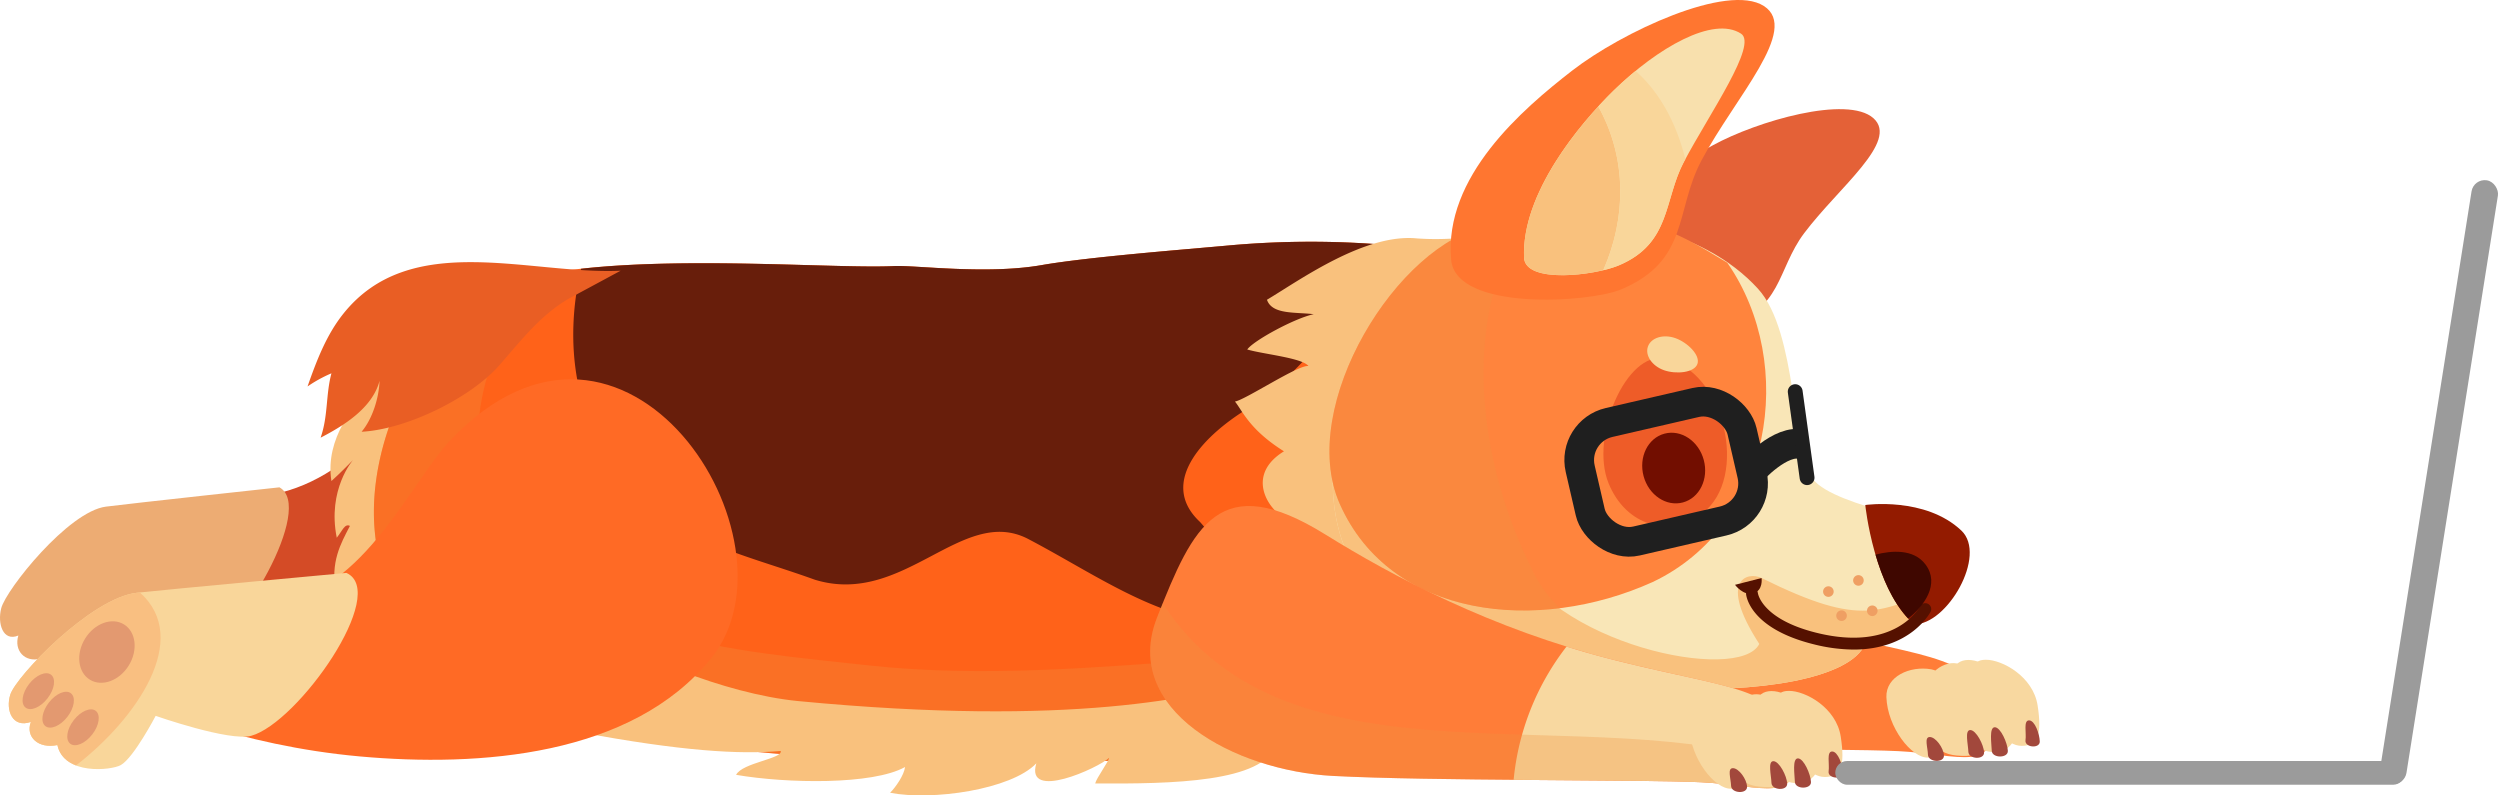 <svg xmlns="http://www.w3.org/2000/svg" xmlns:xlink="http://www.w3.org/1999/xlink" width="842.65" height="268.098" viewBox="0 0 842.65 268.098"><defs><style>.a{fill:#d44b26;}.b{fill:#edac73;}.c{fill:#f9c17d;}.d{fill:#ff7d38;}.e{fill:#f8d8a0;}.f{fill:#a2483c;}.g{fill:#e46137;}.h{fill:url(#a);}.i{fill:#ef9241;opacity:0.3;mix-blend-mode:multiply;isolation:isolate;}.j{fill:url(#b);}.k{fill:url(#c);}.l{fill:url(#d);}.m{fill:#ee5c28;}.n{fill:url(#e);}.o{fill:#f9d69a;}.p{fill:#510;}.q{fill:#ef9f63;}.r{fill:#3f0700;}.s{fill:#931b00;}.t{fill:#ff7630;}.u{fill:#f8e0ad;}.v{fill:#ff6a25;}.w{fill:#e95e24;}.x{fill:#f9bf81;}.y{fill:#e39970;}.z{fill:#720e00;}.aa{fill:#9b9b9b;}.ab,.ac,.ae{fill:none;}.ab,.ac{stroke:#1f1f1f;}.ab{stroke-width:10px;}.ac{stroke-linecap:round;stroke-width:5px;}.ad{stroke:none;}</style><linearGradient id="a" x1="1.938" y1="6.262" x2="0.956" y2="6.262" gradientUnits="objectBoundingBox"><stop offset="0" stop-color="#ff843d"/><stop offset="0.63" stop-color="#ff6f27"/><stop offset="0.995" stop-color="#ff6219"/></linearGradient><linearGradient id="b" x1="21.986" y1="1.773" x2="20.993" y2="1.773" gradientUnits="objectBoundingBox"><stop offset="0" stop-color="#931e0b"/><stop offset="1" stop-color="#681e0b"/></linearGradient><linearGradient id="c" x1="-0.466" y1="2.936" x2="-0.466" y2="1.954" gradientUnits="objectBoundingBox"><stop offset="0.005" stop-color="#f9d69a"/><stop offset="0.05" stop-color="#f9d79b"/><stop offset="0.616" stop-color="#f9e2af"/><stop offset="1" stop-color="#f9e6b7"/></linearGradient><linearGradient id="d" x1="-0.896" y1="3.333" x2="-0.896" y2="2.314" gradientUnits="objectBoundingBox"><stop offset="0.005" stop-color="#ff6219"/><stop offset="0.37" stop-color="#ff6f27"/><stop offset="1" stop-color="#ff843d"/></linearGradient><linearGradient id="e" x1="-4.726" y1="7.795" x2="-5.772" y2="7.795" gradientUnits="objectBoundingBox"><stop offset="0" stop-color="#931b00"/><stop offset="0.11" stop-color="#891800"/><stop offset="0.398" stop-color="#761400"/><stop offset="0.693" stop-color="#6a1100"/><stop offset="1" stop-color="#671100"/></linearGradient></defs><g transform="translate(-604.407 -693.496)"><g transform="translate(604.407 693.496)"><path class="a" d="M672.508,57.971c-14.04,13.8-30.92,44.3-60.78,50.076-38.416,7.433-56.156.254-65.444,12.5-11.487,15.145-5.289,19.45,6.333,24.5,16.563,7.2,45.291,13.262,85.6,18.335s91.778,3.178,119.615-28.934C791.375,95.746,733.9-2.405,672.508,57.971Z" transform="translate(-519.912 58.617)"/><path class="b" d="M694.291,65.433s-50.264,5.445-58.48,6.507c-12.715,1.639-33.648,27.947-35.28,34.216-1.361,5.216.6,11.4,5.761,9.23-1.534,5.051,2.131,9.145,7.428,7.82,1.868,10.255,15.107,8.583,17.73,6.8,3.617-2.455,9.7-16.558,9.7-16.558s20.652,8.794,26.685,6.806C680.9,115.948,706.419,72.07,694.291,65.433Z" transform="translate(-600.111 98.826)"/><path class="c" d="M619.592,42.772c-15.207,19.852-21.948,34.437-26.17,76.871-.708,7.157,4.549,17.914,4.541,25.1-3.929-2.892-10.7-6.421-15.536-.989.078-13.917,4.313-16.209,4.313-16.209s-4.905,5.149-7.056,7.413c-1.71-10.232,1.6-16.111,4.812-22.3-1.752-.874-2.46,1.5-4.438,3.989-3.266-16.279,5.483-26.2,5.483-26.2s-4.2,4.343-7.285,7.094c-2.327-14.854,8.573-25.816,11.015-29.828-2.061.886-3.944,2.746-6.075,4.4C585.535,53.725,608.848,47.027,619.592,42.772Z" transform="translate(-466.55 64.601)"/><g transform="translate(454.041 160.066)"><path class="d" d="M430.614,73.383c22.51,13.967,55.918,31.843,97.175,42.251s56.6,8.809,60.276,29.12-10.094,13.091-30.819,12.117-91.175-.369-124.156-2.134-71.472-22.307-59.226-53.41S394.889,51.209,430.614,73.383Z" transform="translate(-371.535 -63.763)"/><g transform="translate(181.784 62.31)"><path class="e" d="M367.891,101.565c3.284,9.459,7.549,16.076,12.976,16.041s6.841-3.8,5.34-13.583c-1.509-9.866-12.017-15.469-17.434-15.439C363.335,88.612,364.663,92.252,367.891,101.565Z" transform="translate(-335.225 -88.584)"/><path class="e" d="M368.051,104.322c.171,10.232,10.056,15.388,15.634,15.361s9.469-5.676,6.637-15.484c-2.912-10.147-10-15.619-15.574-15.589S367.865,94.088,368.051,104.322Z" transform="translate(-347.143 -88.545)"/><path class="e" d="M372.84,106.725c2.059,9.994,4.162,13.8,13.962,13.573,5.586-.126,7.687-7.672,5.611-17.66-2.053-9.986-6.444-14.771-11.879-13.363C375.119,90.671,370.781,96.746,372.84,106.725Z" transform="translate(-359.824 -87.905)"/><path class="e" d="M376.917,99.389c.339,10.177,8.485,20.62,14.068,20.386,5.565-.233,8.191-7.667,7.714-17.894-.166-3.5-1.162-10.907-6.69-11.869C384.852,88.765,376.686,92.4,376.917,99.389Z" transform="translate(-376.912 -86.792)"/><path class="f" d="M365.038,103.383c-.392,2.533,4.9,2.97,4.81.432-.083-2.553-1.649-7.1-3.62-7.092S365.4,100.991,365.038,103.383Z" transform="translate(-318.148 -76.291)"/><path class="f" d="M369.562,105.575c.088,2.553,5.518,2.586,5.43.038s-2.432-7.973-4.4-7.968S369.469,103.027,369.562,105.575Z" transform="translate(-334.046 -74.899)"/><path class="f" d="M372.955,105.336c.08,2.548,5.382,2.8,5.3.249s-2.676-7.569-4.652-7.561C371.642,98.02,372.869,102.788,372.955,105.336Z" transform="translate(-345.326 -74.328)"/><path class="f" d="M378.364,104.943c.088,2.548,5.462,2.837,5.385.279s-2.8-6.268-4.765-6.263S378.281,102.39,378.364,104.943Z" transform="translate(-364.352 -72.916)"/></g></g><path class="g" d="M386.528,71.528c1.531-22.55,22.844-36.445,37.843-44.679s45.4-16.955,54.15-9.148-11.638,23.218-23.349,38.77c-9.246,12.281-7.416,26.22-26.893,31.05C419.152,89.778,385.577,85.581,386.528,71.528Z" transform="translate(152.934 22.138)"/><path class="h" d="M778.292,34.438a302.62,302.62,0,0,0-60.868-.836c-16.731,1.541-48.472,3.979-64.357,6.745-18.617,3.243-42.588-.048-49.687.309-24.93,1.253-110.108-6.929-138.138,9.426s-67.445,96.369.3,131.993,214.836,24.6,313.475,22.45C870.478,202.537,823.116,62.584,778.292,34.438Z" transform="translate(-302.057 49.023)"/><path class="i" d="M597.151,168.656c-45.407-5.056-103.6-8.279-126.52-52.694-12.336-24.114-3.188-56.043,16.081-79.1-7.913,1.546-14.706,3.665-19.676,6.565-28.033,16.35-67.445,96.369.3,131.993s214.836,24.6,313.475,22.45c26.215-.567,41.009-12.484,47.747-29.84C753.015,154.656,673.477,176.83,597.151,168.656Z" transform="translate(-303.851 55.677)"/><path class="j" d="M470.081,112.35c16.591,21.225,39.224,25.015,64.106,34.01,29.941,9.273,49.617-25.169,71.828-13.784,27.134,14.193,51.454,33.307,82.238,27.4-10.3-8.819-14.623-22.385-24.185-33.066-14.477-13.493,1.647-29.732,17.394-39.01,23.391-16.947,30.325-32.418,45.254-54.389a307.064,307.064,0,0,0-51.763.093c-16.731,1.541-48.472,3.979-64.357,6.745-18.617,3.243-42.588-.048-49.687.309-18.238.916-68.71-3.2-105.471.914C449.5,66.885,453.322,93.625,470.081,112.35Z" transform="translate(-259.588 49.022)"/><path class="c" d="M709.09,123.158c-4.26,12.74-35,13.29-61.008,13.116.439-1.875,4.639-7.5,4.682-8.626-3.532,3.379-28.394,14.716-24.521,1.85-8.485,8.866-35.195,12.682-49.283,9.913,1.878-1.873,4.717-5.954,5.031-8.673-10.915,6.073-39.754,5.573-56.939,2.633,2.048-4.084,15.81-5.45,15.039-8.051-13.872,1.24-33.633.04-67.546-6.281-17.577-3.273,2.2-45.721,12.888-31.532,3.178,4.222,34.851,18.549,60.664,21.014,92.455,8.834,134.6-1.421,155.224-7.26Z" transform="translate(-278.94 127.798)"/><path class="c" d="M478.151,32.1c-17.693-1.815-39.746,14.183-50.636,20.67,1.755,5.046,9.439,4.109,15.782,4.863-6.281,1.283-20.356,8.917-22.425,11.9,5.513,1.612,18.559,2.829,20.63,5.585-3.233-.615-21.406,11.48-24.774,11.952,2.581,3.186,4.87,9.471,16.518,16.779-11.824,7.275-6.685,17.6-.891,21.84,13.546,9.916,8.869,1.948,11.583,20,2.445,16.287-3.733,58.669-12.258,60.865,19.824,4.222,91.14,4.207,114.456-15.865,17.8-15.316,14.178-49.441.253-71.138C531.465,96.315,515.821,87.9,497.556,67.429c-9.855-11.048.736-22.927-7.35-35.3A92.234,92.234,0,0,1,478.151,32.1Z" transform="translate(-0.478 48.268)"/><path class="k" d="M585.855,132.226s-40.218-6.431-47.541-15.825c-7.242-9.286-5.164-49.551-18.6-64.269C501.415,32.087,464.651,21.6,424.014,38s-65.085,87.309-32.607,117.692c40.293,37.7,155,39.342,164.472,16.079C565.031,172.073,589.224,159.667,585.855,132.226Z" transform="translate(72.828 45.182)"/><path class="c" d="M522.244,144.063c-4.544-2.254-14.994.281-.768,22.219-6.667,13.38-70.666.316-84.337-31.535-16.465-31.239-18.192-66.489-14.462-101.136-39.02,18.34-61.714,86.785-29.951,116.5,40.293,37.7,155,39.342,164.472,16.079,6.5.216,20.56-5.98,26.979-19.4C561.932,155.241,556.826,161.209,522.244,144.063Z" transform="translate(71.51 50.764)"/><path class="l" d="M510.684,152.3c-38.74,17.5-88.263,12.363-105.441-26.3C390.567,92.964,425.019,37.781,455,32.384c48.033-8.648,62.138,1.012,80.835,12.283C559.685,78.928,550.859,133.277,510.684,152.3Z" transform="translate(46.358 43.883)"/><path class="i" d="M497.286,146.27c-17.756-36.1-23.5-82.924-2.189-116.658-3.871.5-8,1.132-12.409,1.93-29.983,5.4-64.435,60.579-49.76,93.613,12.77,28.738,43.411,38.94,74.213,35.1A43.828,43.828,0,0,1,497.286,146.27Z" transform="translate(18.672 44.725)"/><path class="m" d="M408.708,90.192c-6.3-15.624,6.027-44.7,19.1-41.945,19.874,4.18,28.65,40.1,12.4,52.318C429.519,108.6,414.66,104.96,408.708,90.192Z" transform="translate(133.433 72.594)"/><path class="n" d="M390.865,108.2c11.076.281,24.762-23.238,15.938-31.582C394.638,65.109,374.422,68,374.422,68S377.327,96.543,390.865,108.2Z" transform="translate(254.29 102.213)"/><path class="o" d="M427.849,54.456c-1.067,2.985-7.2,3.54-11.264,2.116-4.037-1.426-6.474-5.008-5.415-7.993s5.184-4.255,9.238-2.827S428.888,51.464,427.849,54.456Z" transform="translate(144.285 68.217)"/><path class="p" d="M415.869,99.763c18.986,0,25.6-12.12,25.919-12.742a1.995,1.995,0,0,0-3.529-1.86c-.341.638-8.648,15.481-34.939,8.944-18.546-4.606-19.744-13.322-19.754-13.41a2.033,2.033,0,0,0-2.171-1.777,1.978,1.978,0,0,0-1.8,2.121c.035.469,1.137,11.568,22.769,16.937A55.973,55.973,0,0,0,415.869,99.763Z" transform="translate(208.937 119.179)"/><path class="q" d="M388.657,79.09a1.783,1.783,0,1,0,1.7-1.865A1.786,1.786,0,0,0,388.657,79.09Z" transform="translate(235.965 116.633)"/><path class="q" d="M390.924,83.816a1.785,1.785,0,1,0,1.7-1.86A1.787,1.787,0,0,0,390.924,83.816Z" transform="translate(228.006 123.779)"/><path class="q" d="M392.692,80.578a1.781,1.781,0,1,0,1.707-1.855A1.783,1.783,0,0,0,392.692,80.578Z" transform="translate(221.804 118.896)"/><path class="q" d="M386.8,83.156a1.781,1.781,0,1,0,3.56-.153,1.781,1.781,0,0,0-3.56.153Z" transform="translate(242.494 122.789)"/><path class="p" d="M411.307,77.61s.64,4.155-2.736,5.149-6.218-2.859-6.218-2.859Z" transform="translate(182.446 117.217)"/><path class="r" d="M396.443,78.361c5,6.657-.605,14.186-5.847,18.227-5.354-5.7-8.821-14.065-11.01-21.534C384.78,73.71,392.386,72.962,396.443,78.361Z" transform="translate(252.563 111.89)"/><path class="s" d="M399.751,78.836c-.67-1.78-1.9-7.561-11.555-8.879s-16.5,1.464-7.011,4.406S400.381,80.538,399.751,78.836Z" transform="translate(258.566 105.145)"/><path class="t" d="M400.792,87.558c-2.523-27.968,23.961-50.7,40.755-63.73s52.406-29.667,64.661-21.8S496.463,32.8,485.126,54.163c-8.949,16.872-3.979,33.621-26.936,43.348C447.436,102.068,402.366,104.992,400.792,87.558Z" transform="translate(88.329 0)"/><path class="u" d="M404.683,81.02c-.851-21.493,18.541-44.9,30.192-56.279C449.635,10.332,468.453-.515,477.819,5.549c5.716,3.7-10.551,26.82-19.237,43.185-6.853,12.926-4.31,27.455-21.9,34.9C428.453,87.128,405.035,89.924,404.683,81.02Z" transform="translate(109.011 5.788)"/><path class="c" d="M421.373,65.222c.294,7.4,16.493,6.713,26.695,4.27,7.677-17.354,8.151-37.547-1.672-55.2C434.964,26.731,420.642,46.683,421.373,65.222Z" transform="translate(92.321 21.586)"/><path class="o" d="M425.175,9.526c-2.53,2.081-5.023,4.293-7.4,6.615-1.6,1.561-3.351,3.369-5.169,5.35,9.823,17.653,9.348,37.846,1.672,55.2a35.242,35.242,0,0,0,5.309-1.652c17.585-7.448,15.042-21.978,21.9-34.9.151-.281.316-.572.469-.856C439.06,27.56,433.507,16.849,425.175,9.526Z" transform="translate(126.111 14.388)"/><path class="v" d="M661,71.5c-13.548,14.286-31.226,55.257-61.621,54.4s-69.142,23.908-57.353,28.55c16.807,6.615,47.93,19.922,88.391,23.587s91.833-.033,118.533-33.1C781.114,105.09,720.238,9.01,661,71.5Z" transform="translate(-509.23 76.917)"/><g transform="translate(387.68 170.557)"><path class="d" d="M457.051,77.562c22.508,13.97,55.915,31.846,97.172,42.251s56.6,8.814,60.275,29.122-10.094,13.089-30.819,12.117-91.173-.374-124.158-2.136-71.474-22.3-59.221-53.407S421.324,55.391,457.051,77.562Z" transform="translate(-397.97 -67.942)"/><path class="e" d="M491.994,120.431c-3.678-20.309-19.013-18.717-60.275-29.122-5.447-1.373-10.752-2.887-15.918-4.493a86.692,86.692,0,0,0-17.831,44.912c26.416.231,52.037.3,63.205.821C481.9,133.52,495.675,140.742,491.994,120.431Z" transform="translate(-275.466 -39.437)"/><path class="i" d="M402.209,81.011c-.625,1.554-1.253,3.135-1.89,4.76-12.253,31.1,26.23,51.648,59.221,53.407s103.436,1.162,124.158,2.136c17.889.838,30.588,6.316,31.367-5.254C544.941,112.106,444.85,146.651,402.209,81.011Z" transform="translate(-397.989 -48.203)"/><g transform="translate(181.784 62.314)"><path class="e" d="M394.329,105.744c3.281,9.461,7.544,16.079,12.973,16.044s6.841-3.808,5.339-13.586c-1.509-9.871-12.017-15.474-17.434-15.436C389.77,92.785,391.1,96.428,394.329,105.744Z" transform="translate(-361.66 -92.765)"/><path class="e" d="M394.486,108.5c.168,10.235,10.054,15.388,15.632,15.361s9.469-5.676,6.64-15.486c-2.912-10.144-10-15.617-15.577-15.587S394.3,98.269,394.486,108.5Z" transform="translate(-373.575 -92.729)"/><path class="e" d="M399.275,110.909c2.059,9.994,4.162,13.8,13.968,13.571,5.58-.131,7.682-7.674,5.608-17.658-2.051-9.994-6.441-14.778-11.876-13.367C401.555,94.851,397.217,100.926,399.275,110.909Z" transform="translate(-386.262 -92.089)"/><path class="e" d="M403.353,103.566c.339,10.177,8.485,20.622,14.068,20.386,5.565-.233,8.191-7.662,7.712-17.894-.163-3.494-1.16-10.9-6.687-11.866C411.29,92.942,403.124,96.584,403.353,103.566Z" transform="translate(-403.348 -90.976)"/><path class="f" d="M391.473,107.567c-.389,2.525,4.9,2.967,4.81.424s-1.649-7.1-3.62-7.089S391.835,105.172,391.473,107.567Z" transform="translate(-344.583 -80.475)"/><path class="f" d="M396,109.754c.088,2.548,5.518,2.583,5.43.038s-2.433-7.97-4.4-7.965S395.906,107.2,396,109.754Z" transform="translate(-360.481 -79.08)"/><path class="f" d="M399.387,109.52c.085,2.54,5.385,2.794,5.3.249s-2.681-7.574-4.654-7.566C398.077,102.2,399.3,106.964,399.387,109.52Z" transform="translate(-371.761 -78.512)"/><path class="f" d="M404.8,109.119c.09,2.551,5.463,2.834,5.385.284s-2.8-6.273-4.765-6.263S404.715,106.566,404.8,109.119Z" transform="translate(-390.786 -77.097)"/></g></g><path class="w" d="M661.092,38.087c-30.824,1.4-70.8-13.94-93.49,14.535-5.721,7.18-9.03,15.9-12.034,24.476a45.264,45.264,0,0,1,8.058-4.433c-1.951,7.313-1.09,14.389-3.653,21.7,7.767-4.017,17.447-9.989,19.872-19.159-.216,5.749-2.375,12.78-6.062,17.158,15.348-.816,36.827-11.52,46.3-22.269C627.3,61.9,633.92,53.142,643.608,47.506Z" transform="translate(-451.911 53.164)"/><g transform="translate(2.957 193.103)"><path class="o" d="M704.664,76.923s-60.677,5.606-70.6,6.693c-15.353,1.679-40.693,28.055-42.683,34.329-1.662,5.221.685,11.4,6.924,9.213-1.873,5.058,2.543,9.14,8.939,7.795,2.222,10.252,18.2,8.538,21.378,6.748,4.37-2.468,11.753-16.591,11.753-16.591s24.9,8.728,32.19,6.723C688.344,127.484,719.274,83.523,704.664,76.923Z" transform="translate(-590.865 -76.923)"/><path class="x" d="M661.532,79.555c-.354.023-.685.05-1,.085-15.353,1.679-40.693,28.055-42.683,34.329-1.662,5.221.685,11.4,6.924,9.213-1.873,5.058,2.543,9.14,8.939,7.795.778,3.6,3.266,5.7,6.286,6.866C660.139,122.3,679.17,95.247,661.532,79.555Z" transform="translate(-617.335 -72.948)"/><path class="y" d="M637.5,98.34c-3.183,5.139-9.057,7.267-13.114,4.755s-4.767-8.721-1.581-13.862,9.055-7.27,13.114-4.755S640.69,93.2,637.5,98.34Z" transform="translate(-597.068 -67.109)"/><path class="y" d="M634.054,103.7c-2.375,3.06-5.693,4.458-7.41,3.125s-1.185-4.9,1.187-7.955,5.7-4.458,7.411-3.123S636.429,100.644,634.054,103.7Z" transform="translate(-605.922 -49.25)"/><path class="y" d="M637.392,101.34c-2.37,3.06-5.691,4.458-7.411,3.123s-1.182-4.9,1.187-7.953,5.7-4.456,7.413-3.125S639.769,98.28,637.392,101.34Z" transform="translate(-617.64 -52.82)"/><path class="y" d="M640.056,98.854c-2.372,3.058-5.693,4.456-7.408,3.123s-1.187-4.9,1.185-7.955,5.693-4.456,7.413-3.123S642.431,95.794,640.056,98.854Z" transform="translate(-626.991 -56.577)"/></g></g><ellipse class="z" cx="10.5" cy="12" rx="10.5" ry="12" transform="matrix(0.966, -0.259, 0.259, 0.966, 1155.286, 842.385)"/><rect class="aa" width="192" height="8" rx="4" transform="translate(1223 950)"/><rect class="aa" width="9" height="206" rx="4.5" transform="translate(1438.168 753.564) rotate(9)"/><g class="ab" transform="translate(1128.109 835.077) rotate(-13)"><rect class="ad" width="66" height="51" rx="18"/><rect class="ae" x="5" y="5" width="56" height="41" rx="13"/></g><path class="ab" d="M1194.591,852.5s10.124-11.361,17.423-9.152"/><line class="ac" x2="4" y2="29" transform="translate(1209.5 825.5)"/></g></svg>